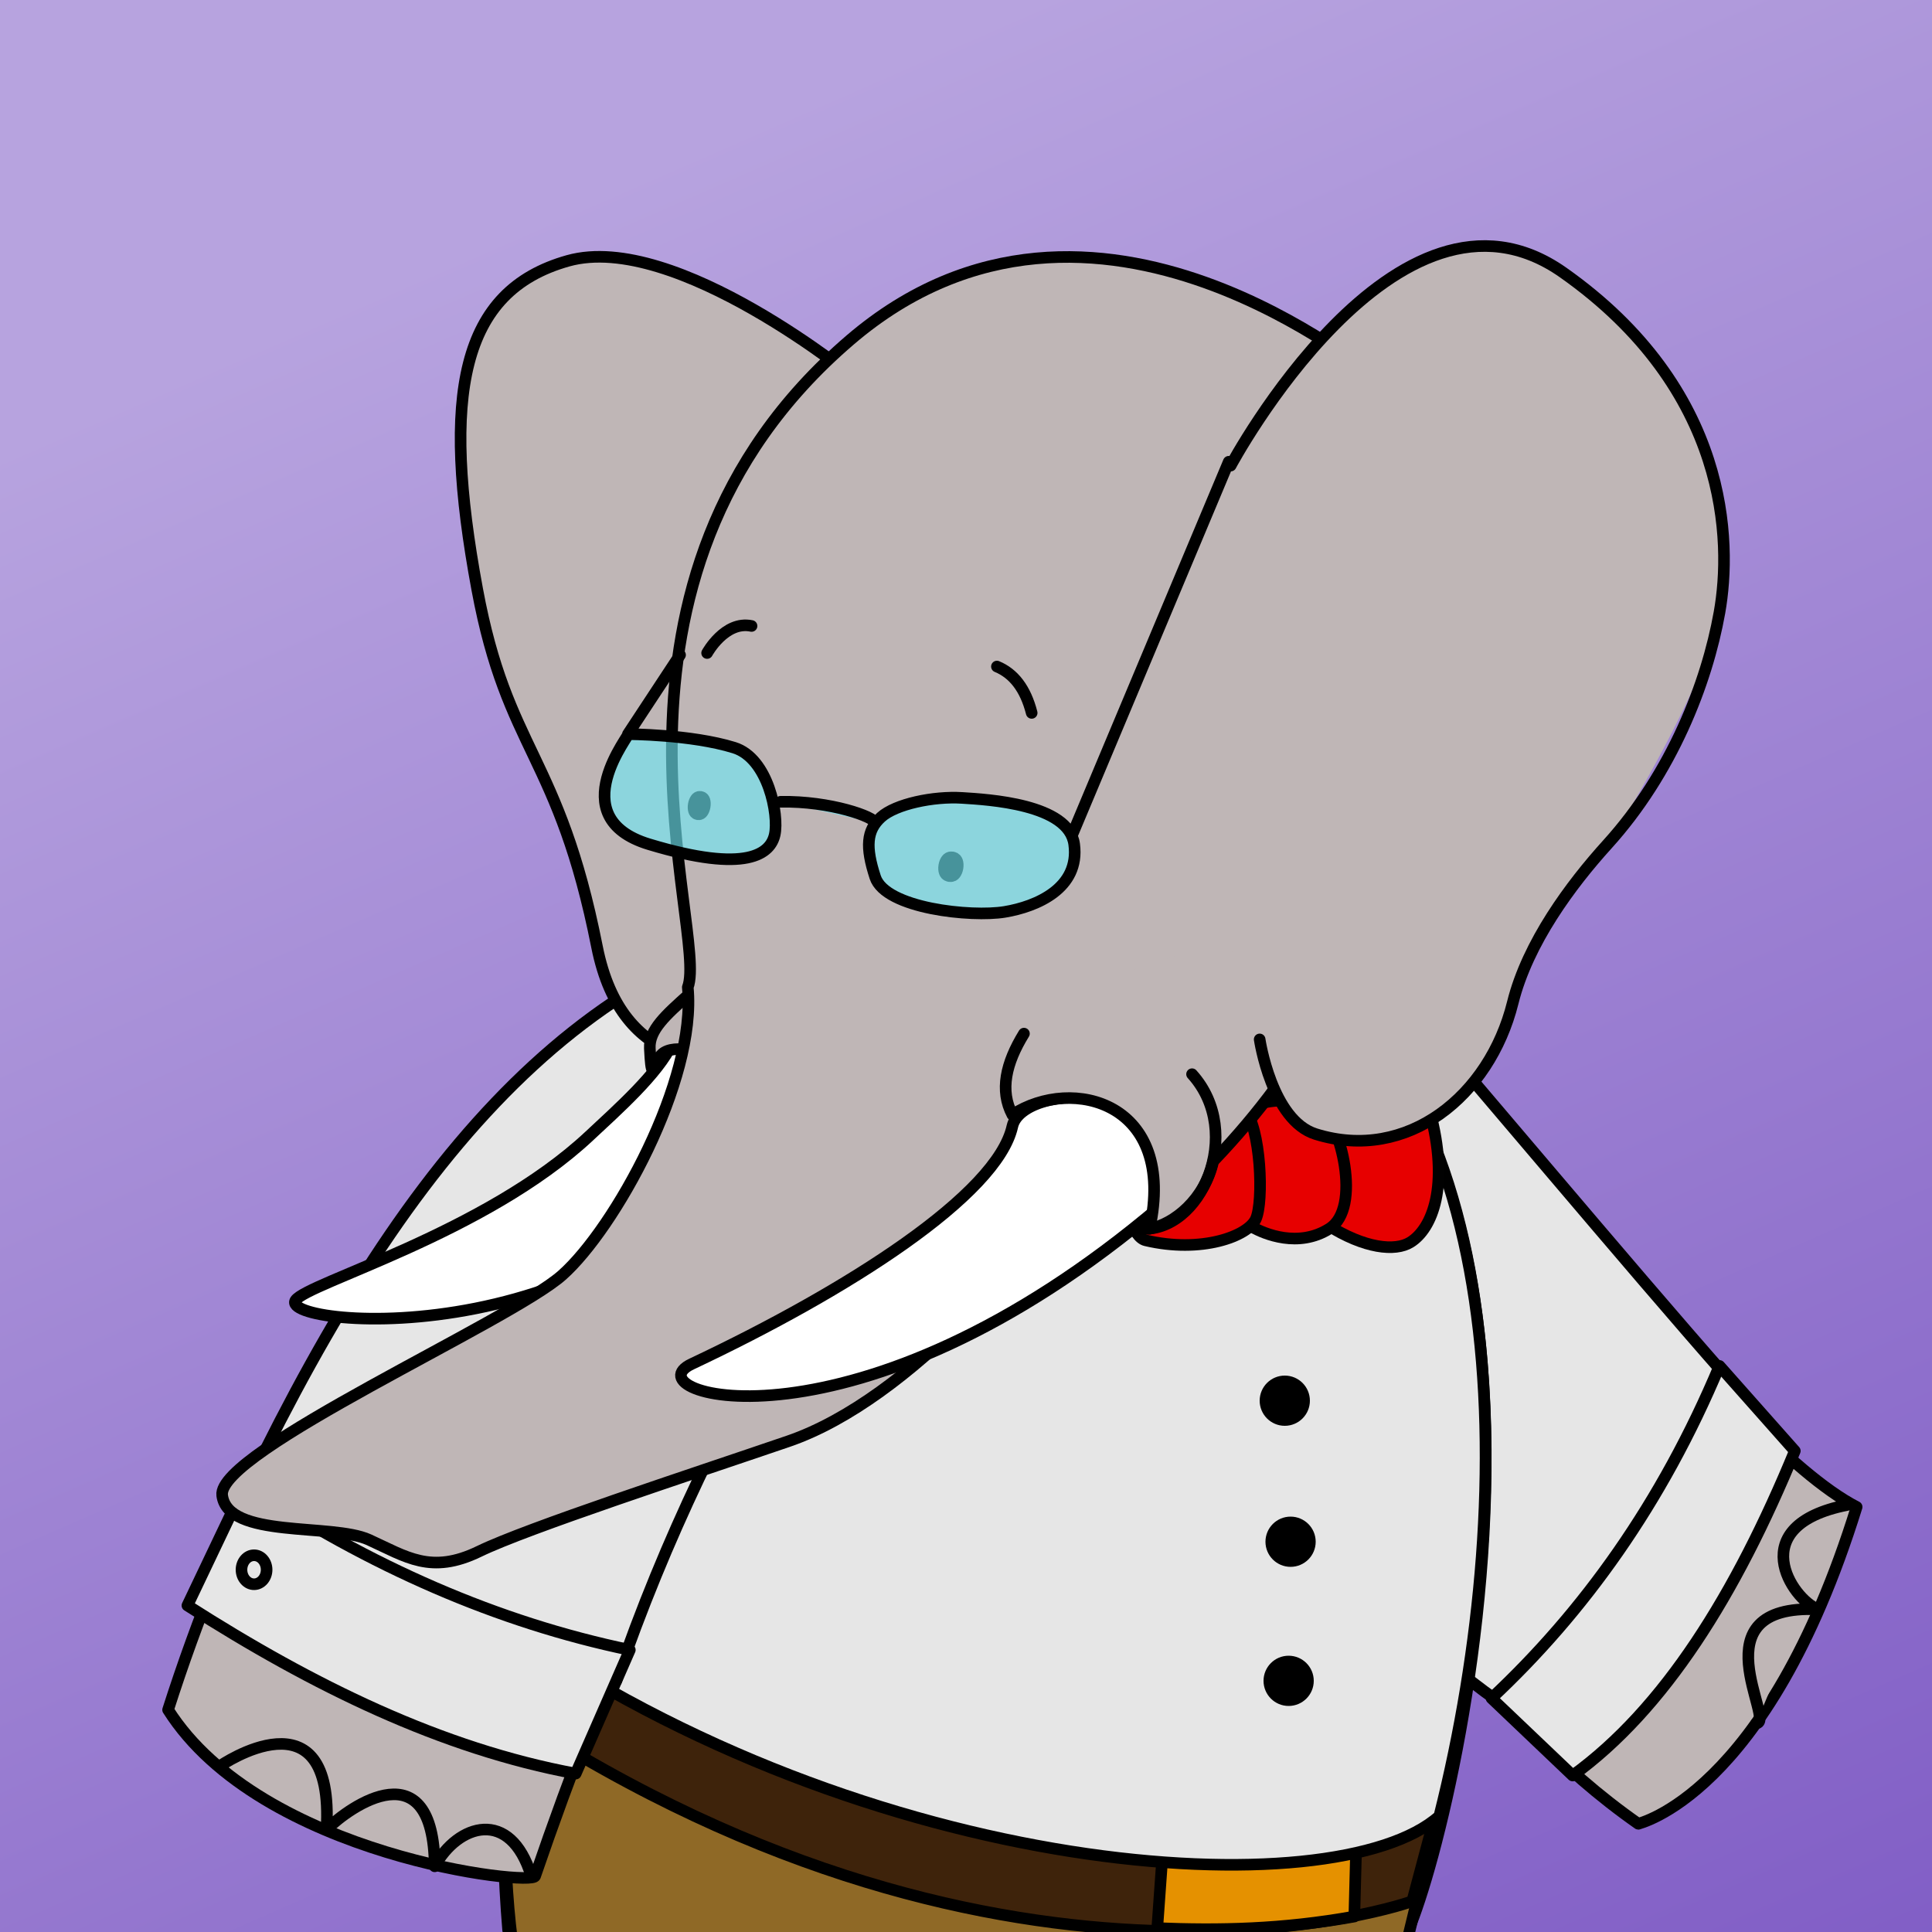 <?xml version="1.0" encoding="UTF-8" standalone="no"?>
<!DOCTYPE svg PUBLIC "-//W3C//DTD SVG 1.1//EN" "http://www.w3.org/Graphics/SVG/1.1/DTD/svg11.dtd">
<svg width="100%" height="100%" viewBox="0 0 1000 1000" xmlns="http://www.w3.org/2000/svg" xmlns:xlink="http://www.w3.org/1999/xlink" xml:space="preserve" xmlns:serif="http://www.serif.com/" style="fill-rule:evenodd;clip-rule:evenodd;stroke-linecap:round;stroke-linejoin:round;stroke-miterlimit:1.5;">
<rect x="0" y="0" width="1000" height="1000" fill="#808080" stroke="none"/>
<rect xmlns="http://www.w3.org/2000/svg" x="0" y="-2" width="1003" height="1043" style="fill:url(#27791205763595);"/><defs xmlns="http://www.w3.org/2000/svg">
        <linearGradient id="27791205763595" x1="0" y1="0" x2="1" y2="0" gradientUnits="userSpaceOnUse" gradientTransform="matrix(554,1421.05,-1372,573.805,428,39.43)"><stop offset="0" style="stop-color:rgb(183,163,223);stop-opacity:1"/><stop offset="1" style="stop-color:rgb(110,70,189);stop-opacity:1"/></linearGradient>
    </defs>
<g xmlns="http://www.w3.org/2000/svg" id="ArmBack">
        <path id="ArmBack1" xmlns:ns1="http://www.serif.com/" ns1:id="ArmBack" d="M848,944C847.227,943.883 914.358,930.329 961,780C894.839,745.966 758.742,556.508 715,504C676.846,458.2 574.99,496.288 557,523C664.677,607.222 684.341,829.427 848,944Z" style="fill:rgb(191,182,182);stroke:black;stroke-width:6px;"/>
        <path id="ArmBack2" xmlns:ns2="http://www.serif.com/" ns2:id="ArmBack" d="M909,892C919.698,891.865 877.217,830.117 941,833C927.395,827.745 902.151,789.674 956,779" style="fill:rgb(191,182,182);stroke:black;stroke-width:6px;"/>
    </g>
<g xmlns="http://www.w3.org/2000/svg" id="ShirtWhiteBack">
        <path id="ShirtWhiteBack1" xmlns:ns1="http://www.serif.com/" ns1:id="ShirtWhiteBack" d="M776,881C775.227,880.883 847.358,863.329 894,713C842.839,654.966 759.832,555.58 715,504C669.429,451.57 572.171,493.767 557,523C664.677,607.222 612.341,766.427 776,881Z" style="fill:rgb(230,230,230);stroke:black;stroke-width:6px;"/>
        <path d="M929,751C898.42,825.34 861.47,884.613 814,919L772,879C819.65,834.427 860.169,778.198 890,707L929,751Z" style="fill:rgb(230,230,230);stroke:black;stroke-width:6px;"/>
    </g>
<path xmlns="http://www.w3.org/2000/svg" id="Body" d="M729,999C756.359,935.515 852.869,518.109 591,464C315.846,407.146 245.065,785.723 263,999C280.896,1000.61 729,999 729,999Z" style="fill:rgb(191,182,182);stroke:black;stroke-width:6px;"/>
<path xmlns="http://www.w3.org/2000/svg" id="KhakiPants" d="M744,940L728,1006L265,1004C259.724,963.607 259.985,900.414 264,857C465.432,948.045 633.709,983.196 744,940Z" style="fill:rgb(143,105,38);stroke:black;stroke-width:6px;"/>
<g xmlns="http://www.w3.org/2000/svg" id="Belt">
        <path id="Belt1" xmlns:ns1="http://www.serif.com/" ns1:id="Belt" d="M743,939L731,984C732.427,984.008 524.877,1057.15 265,887C261.716,882.839 263.106,850.285 265,845C534.962,971.128 673.132,972.378 743,939Z" style="fill:rgb(62,35,11);stroke:black;stroke-width:6px;"/>
        <path id="Buckle" d="M602,956L599,998C630.514,999.262 663.568,998.757 701,992L702,954C671.328,958.771 635.784,960.791 602,956Z" style="fill:rgb(229,145,0);stroke:black;stroke-width:6px;"/>
    </g>
<g xmlns="http://www.w3.org/2000/svg" id="WhiteShirtBody">
            <path id="WhiteShirtBody1" xmlns:ns1="http://www.serif.com/" ns1:id="WhiteShirtBody" d="M652,489C652,489 738.33,546.524 639,585C539.67,623.476 427.903,568.394 424,533C420.097,497.606 448.726,471.019 479,467C509.274,462.981 290.017,437.179 260,840C451.283,973.75 691.101,988.217 745,940C788.24,768.508 781.517,549.53 652,489Z" style="fill:rgb(230,230,230);stroke:black;stroke-width:6px;"/>
            <path id="Buttons" d="M667,860C672.519,860 677,864.481 677,870C677,875.519 672.519,880 667,880C661.481,880 657,875.519 657,870C657,864.481 661.481,860 667,860ZM668,788C673.519,788 678,792.481 678,798C678,803.519 673.519,808 668,808C662.481,808 658,803.519 658,798C658,792.481 662.481,788 668,788ZM665,715C670.519,715 675,719.481 675,725C675,730.519 670.519,735 665,735C659.481,735 655,730.519 655,725C655,719.481 659.481,715 665,715Z" style="stroke:black;stroke-width:6px;"/>
            <path id="Collar" d="M633,576C633,576 695.11,595.117 706,616C716.89,636.883 725.99,497.232 706,473C686.01,448.768 633,576 633,576Z" style="fill:rgb(230,230,230);stroke:black;stroke-width:6px;"/>
        </g>
<g xmlns="http://www.w3.org/2000/svg" id="Bowtie" transform="matrix(1,0,0,1,90,-5)">
            <path d="M640,648C651.249,641.059 660.547,618.838 650,580C645.051,561.775 596.846,567.896 593,579C590.852,585.2 577.639,626.687 597,639C616.361,651.313 632.167,652.833 640,648Z" style="fill:rgb(231,0,0);stroke:rgb(1,1,1);stroke-width:6px;"/>
            <path d="M558,640C564.564,643.797 582.109,650.993 598,641C615.296,630.123 603.308,585.931 594,579C586.246,573.226 555.189,571.132 550,586C545.412,599.145 541.615,630.523 558,640Z" style="fill:rgb(231,0,0);stroke:rgb(1,1,1);stroke-width:6px;"/>
            <path d="M503,647C531.681,653.802 555.848,644.968 560,636C564.152,627.032 562.663,588.519 554,579C544.802,568.893 514.102,560.057 498,572C483.748,582.571 489.741,643.855 503,647Z" style="fill:rgb(231,0,0);stroke:rgb(1,1,1);stroke-width:6px;"/>
        </g>
<g xmlns="http://www.w3.org/2000/svg" id="ArmFront">
            <path id="ArmFront1" xmlns:ns1="http://www.serif.com/" ns1:id="ArmFront" d="M277,971C276.25,976.538 135.071,960.946 87,885C146.865,697.439 280.075,482.055 442,476C618.289,469.408 428.393,528.72 277,971" style="fill:rgb(191,182,182);stroke:black;stroke-width:6px;"/>
            <path id="ArmFront2" xmlns:ns2="http://www.serif.com/" ns2:id="ArmFront" d="M114,914C114,914 173.423,872.935 169,947C181.238,934.736 224.372,904.658 225,966C236.974,944.068 264.146,935.521 275,971" style="fill:none;stroke:black;stroke-width:6px;"/>
        </g>
<g xmlns="http://www.w3.org/2000/svg" id="ShirtWhiteFront">
            <path id="ArmFront" d="M441,471C633.62,443.291 421.974,569.052 319,870C318.25,875.538 170.071,857.946 122,782C202.307,612.233 293.648,492.197 441,471Z" style="fill:rgb(230,230,230);stroke:black;stroke-width:6px;"/>
            <path d="M298,918C228.558,905.142 162.091,872.614 97,831L127,768C191.605,811.006 257.92,839.823 326,854L298,918Z" style="fill:rgb(230,230,230);stroke:black;stroke-width:6px;"/>
            <ellipse cx="131.5" cy="812.5" rx="6.5" ry="7.5" style="fill:rgb(230,230,230);stroke:black;stroke-width:6px;"/>
        </g>
<path xmlns="http://www.w3.org/2000/svg" id="Ear3Back" d="M444,197C444,197 349.65,119.368 294,135C238.35,150.632 228.312,204.295 247,305C262.589,389.007 289.247,390.32 309,490C322.195,556.585 373.5,548.394 387,552C451.776,569.301 494.074,209.522 444,197Z" style="fill:rgb(191,182,182);stroke:black;stroke-width:6px;"/>
<g xmlns="http://www.w3.org/2000/svg" id="Horn2Back">
            <path d="M348,540C377.71,540.881 388.253,552.993 401,570C328.402,704.31 143.26,687.361 153,673C159.104,664 251.29,638.29 305,588C319.175,574.727 340.827,555.655 348,540Z" style="fill:white;stroke:black;stroke-width:6px;"/>
            <path id="HornBack" d="M341,548C337.811,555.797 337.062,557.463 336.347,542.598C335.892,533.125 344.66,525.342 356.78,514.52C384.034,490.186 385.83,444.275 399,488C408.542,519.678 423.855,497.278 424,508C424.219,524.257 413.424,550.78 399,577C403.758,557.309 347.459,532.204 341,548Z" style="fill:rgb(191,182,182);stroke:black;stroke-width:6px;"/>
        </g>
<path xmlns="http://www.w3.org/2000/svg" d="M708,191C713.558,200.103 566.883,67.298 440,176C295.261,300 367.03,482.439 356,511C360.656,559.377 318.083,635.972 291,660C263.917,684.028 112.099,751.388 115,774C117.901,796.612 171.719,788.217 191,797C210.281,805.783 223.052,815.107 248,803C272.948,790.893 357.205,763.369 408,746C471.521,724.279 538.868,643.419 552,615C588.787,613.299 697.177,539.696 742,445C765.015,396.376 762.745,383.175 752,307C741.255,230.825 708,191 708,191ZM587,537L552,615" style="fill:rgb(191,182,182);stroke:black;stroke-width:6px;"/>
<g xmlns="http://www.w3.org/2000/svg" id="Horn2Front">
            <path d="M358,706C438.747,667.931 516.094,618.54 524,583C529.108,560.038 614.873,556.336 601,624C442.683,758.531 325.094,721.514 358,706Z" style="fill:white;stroke:black;stroke-width:6px;"/>
            <path d="M530,535C549.324,519.09 663.592,444.541 675,539C659.872,559.996 644.859,581.684 624.777,601.936C622.121,622.271 609.026,633.807 595,633C603.125,570.13 550.938,556.222 522,578C519.02,564.08 522.272,549.704 530,535Z" style="fill:rgb(191,182,182);"/>
            <path d="M684,526C669.527,551.472 652.887,574.959 627.956,601.072C623.647,620.524 607.859,633.661 595,636C609.349,570.586 555.076,556.668 524,577C517.399,564.511 520.587,550.302 530,535" style="fill:none;stroke:black;stroke-width:6px;"/>
            <path d="M617,556C644.411,586.372 621.499,638.566 590,636" style="fill:none;stroke:black;stroke-width:6px;"/>
        </g>
<g xmlns="http://www.w3.org/2000/svg" id="Eart3Front">
            <g transform="matrix(1,0,0,1,-45,7)">
                <path d="M687,226C687,226 767.864,73.406 854,134C940.136,194.594 941.526,273.38 935,310C928.474,346.62 884.536,419.667 877,430C869.464,440.333 828.699,492.585 827,509C823.224,545.485 781.25,598.998 727,579C696.331,567.695 698,532 698,532" style="fill:rgb(191,182,182);"/>
            </g>
            <g transform="matrix(1,0,0,1,-45,7)">
                <path d="M682,234C682,234 767.864,73.406 854,134C940.136,194.594 941.526,273.38 935,310C928.474,346.62 910.312,393.233 877,430C858.062,450.902 835.715,480.934 828,512C816.022,560.232 773.354,594.784 726,580C703.162,572.87 697,531 697,531" style="fill:none;stroke:black;stroke-width:6px;"/>
            </g>
        </g>
<g xmlns="http://www.w3.org/2000/svg" id="OldGlasses">
            <g id="eye2" transform="matrix(0.987,0.162,-0.124,0.756,60.957,42.655)">
                <ellipse cx="357.5" cy="418.5" rx="2.5" ry="6.5" style="fill:rgb(112,230,242);fill-opacity:0.64;stroke:black;stroke-width:6.74px;"/>
            </g>
            <g id="eye1" transform="matrix(1.187,0.195,-0.137,0.833,125.164,30.297)">
                <ellipse cx="357.5" cy="418.5" rx="2.5" ry="6.5" style="fill:rgb(112,230,242);fill-opacity:0.64;stroke:black;stroke-width:5.77px;"/>
            </g>
            <path id="Glasses" d="M325,380C327.62,378.762 289.819,423.053 336,437C386.918,452.378 398.866,441.743 401,432C403.212,421.899 397.729,392.504 380,387C357.649,380.061 325,380 325,380ZM404,415C429.822,414.511 453.062,422.93 453,426M456,423C463.5,416.167 483.149,412.06 498,413C511.167,413.833 553.222,416.086 556,437C559.027,459.793 536.513,469.275 520,472C502.833,474.833 458.305,470.281 453,454C447.923,438.42 448.5,429.833 456,423ZM352,339L325,380M636,239L555,432" style="fill:rgb(112,230,242);fill-opacity:0.64;stroke:black;stroke-width:6px;"/>
            <path id="Eybrows" d="M516,345C524.586,348.555 530.753,356.268 534,369M366,338C366,338 375.237,321.108 389,324" style="fill:none;stroke:black;stroke-width:6px;"/>
        </g></svg>